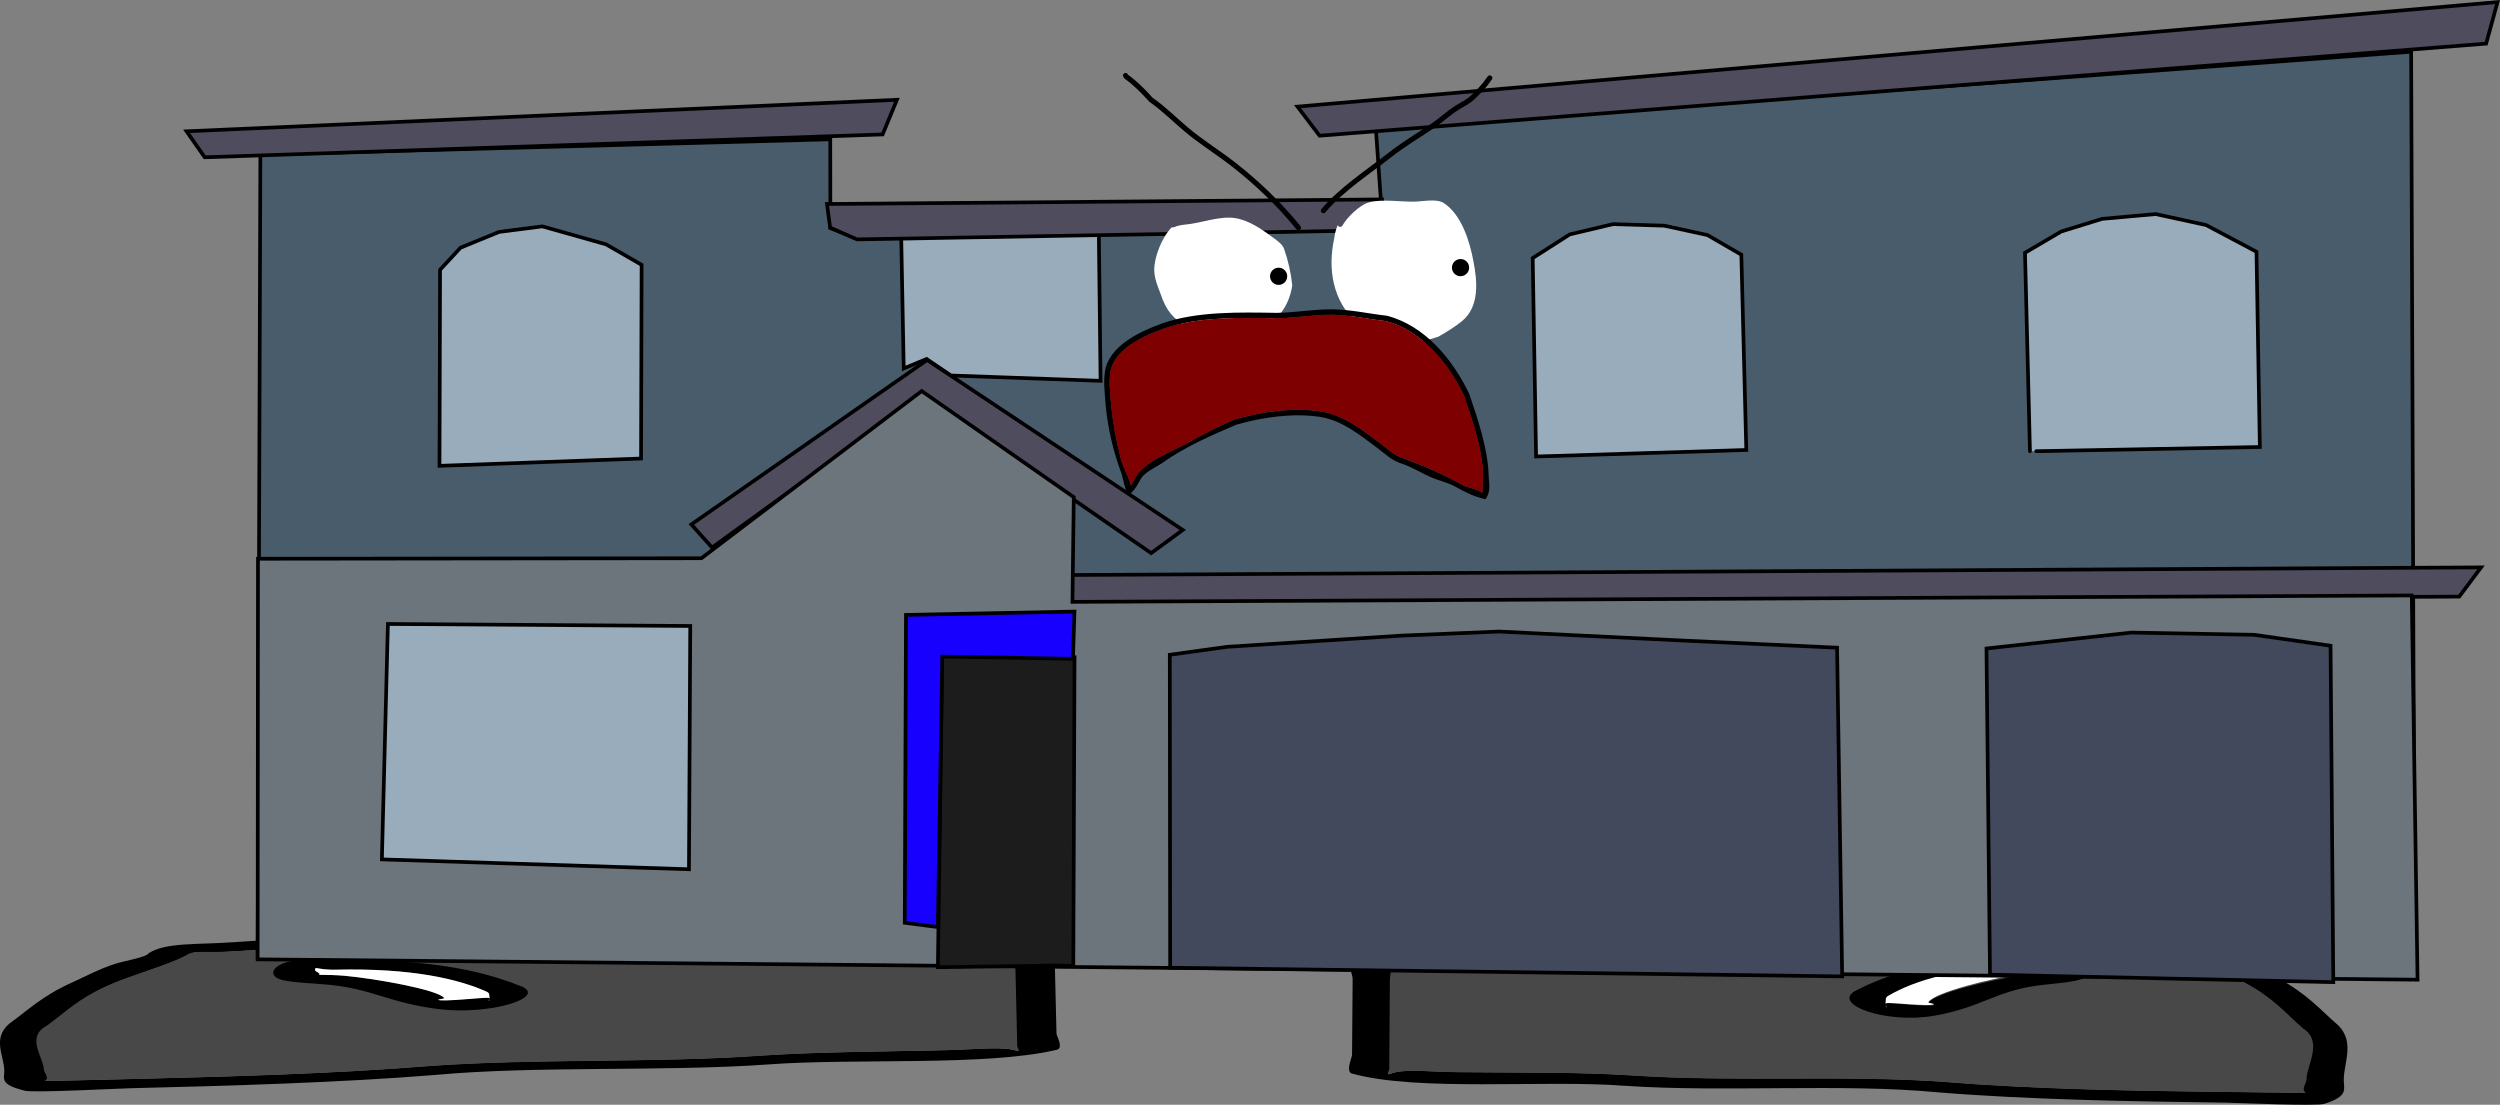 <svg version="1.1" xmlns="http://www.w3.org/2000/svg" xmlns:xlink="http://www.w3.org/1999/xlink" width="676.212" height="298.819" viewBox="0,0,676.212,298.819"><rect x="0" y="0" width="676.212" height="298.819" fill="#808080" stroke="none"/><g transform="translate(-1.615,-61.472)"><g data-paper-data="{&quot;isPaintingLayer&quot;:true}" fill-rule="nonzero" stroke-linejoin="miter" stroke-miterlimit="10" stroke-dasharray="" stroke-dashoffset="0" style="mix-blend-mode: normal"><path d="M165.118,318.364l34.89,-28.658l99.348,-2.636l-20.242,28.554z" data-paper-data="{&quot;index&quot;:null}" fill="#cedce9" stroke="#000000" stroke-width="0" stroke-linecap="round"/><path d="M155.633,317.134c-3.441,-0.31 -11.622,-0.725 -8.058,-1.444c-1.952,0.25 -4.556,0.56 -5.944,0.66c-6.573,0.473 -15.108,0.363 -21.898,0.526c-18.628,0.448 -36.717,0.715 -54.73,1.942c-8.14,0.554 -10.407,-0.499 -12.872,1.11c-5.099,2.723 -14.755,5.276 -20.93,8.043c-8.37,3.75 -11.566,7.252 -16.664,10.933c-5.795,3.07 -0.882,8.578 -0.804,11.837c0.021,0.873 1.704,2.386 0.148,3.066c1.563,-0.005 3.073,-0.012 4.033,-0.035c6.387,-0.154 12.774,-0.307 19.161,-0.461c25.406,-0.611 54.922,-1.447 79.547,-3.45c29.243,-2.208 61.027,-0.814 90.509,-2.873c16.147,-1.066 33.775,-1.087 50.231,-1.477c8.348,-0.198 15.48,-1.095 19.176,0.165c0.971,0.331 -0.02,-0.835 -0.03,-1.252c-0.025,-1.043 -0.05,-2.087 -0.075,-3.13c-0.14,-5.843 -0.281,-11.685 -0.421,-17.528c-0.033,-1.381 -1.735,-6.285 1.527,-6.898c-0.615,0.006 -1.31,0.009 -1.693,0.012c-3.388,0.025 -5.28,0.113 -7.933,-0.255c-4.607,-0.639 -20.075,0.302 -26.297,0.451c-24.179,0.581 -48.358,1.162 -72.537,1.743c0,0 -5.474,0.132 -5.505,-1.12c-0.001,-0.051 0.007,-0.101 0.023,-0.149c-2.62,-0.064 -5.268,-0.176 -7.964,-0.419zM241.555,314.574c14.596,-0.351 33.236,-1.394 43.264,0.905c5.747,1.317 2.094,6.072 2.141,8.025c0.14,5.843 0.281,11.685 0.421,17.528c0.016,0.667 1.981,3.931 0.105,4.382c-18.947,4.55 -54.922,2.222 -78.15,3.979c-28.829,2.014 -62.125,0.297 -90.002,2.835c-25.381,2.064 -55.996,2.959 -82.201,3.588c-3.759,0.09 -26.285,1.283 -28.741,0.691c-7.042,-1.699 -5.557,-3.293 -5.61,-5.502c-0.096,-3.997 -3.309,-8.686 1.347,-12.642c5.225,-3.773 8.863,-7.518 17.25,-11.275c3.384,-1.516 7.029,-3.522 11.415,-4.923c2.87,-0.917 8.379,-1.738 9.043,-2.856c4.614,-3.012 13.1,-2.265 23.104,-2.994c17.807,-1.296 36.261,-1.498 54.73,-1.942c6.811,-0.164 20.102,-1.2 24.912,-1.093c8.374,0.187 13.262,1.702 21.38,1.992c5.957,0.212 12.221,-0.149 19.183,0.478c0.529,0.048 1.057,0.095 1.586,0.143c18.274,-0.439 36.547,-0.878 54.821,-1.318z" data-paper-data="{&quot;index&quot;:null}" fill="#000000" stroke="none" stroke-width="0" stroke-linecap="butt"/><path d="M163.672,317.491c-0.017,0.048 -0.024,0.097 -0.023,0.149c0.03,1.252 5.532,1.122 5.532,1.122c24.179,-0.581 48.487,-1.141 72.666,-1.722c6.222,-0.15 21.704,-1.084 26.311,-0.446c2.654,0.368 4.549,0.282 7.938,0.257c0.382,-0.003 1.079,-0.006 1.693,-0.012c-3.262,0.613 -1.544,5.529 -1.51,6.91c0.14,5.843 0.27,11.72 0.411,17.563c0.025,1.043 0.041,2.092 0.066,3.135c0.01,0.417 0.997,1.585 0.026,1.254c-3.696,-1.261 -10.834,-0.361 -19.182,-0.163c-16.457,0.391 -34.134,0.427 -50.281,1.493c-29.482,2.059 -61.556,0.684 -90.799,2.892c-24.626,2.003 -54.262,2.82 -79.668,3.431c-6.387,0.154 -12.785,0.303 -19.172,0.457c-0.961,0.023 -2.473,0.029 -4.036,0.034c1.556,-0.68 -0.137,-2.198 -0.158,-3.07c-0.078,-3.26 -5.017,-8.789 0.778,-11.858c5.098,-3.681 8.305,-7.207 16.675,-10.957c6.176,-2.767 15.872,-5.339 20.971,-8.063c2.465,-1.609 4.749,-0.561 12.889,-1.116c18.013,-1.227 36.219,-1.514 54.847,-1.962c6.79,-0.163 15.402,-0.058 21.974,-0.531c1.387,-0.1 4.014,-0.411 5.965,-0.66c-3.564,0.718 4.65,1.134 8.091,1.444c2.696,0.243 5.376,0.356 7.996,0.42z" data-paper-data="{&quot;index&quot;:null}" fill="#484848" stroke="none" stroke-width="0" stroke-linecap="butt"/><path d="M87.036,323.926c0.01,0.423 1.91,0.891 0.977,1.248c2.407,-0.001 4.831,0.064 6.986,0.258c8.312,0.749 25.258,3.797 26.903,6.043c0.134,0.183 -2.21,0.27 -1.809,0.425c1.334,0.516 12.076,-0.695 13.318,-0.569c0.281,0.028 0.42,0.08 0.477,0.146c-0.063,-0.206 -0.12,-0.405 -0.123,-0.531c-0.011,-0.444 0.054,-0.923 -0.822,-1.299c-7.456,-3.319 -19.579,-6.353 -40.432,-5.852c0,0 -2.461,0.059 -4.092,-0.279c-0.543,-0.057 -0.965,-0.13 -1.25,-0.22c-0.067,0.241 -0.137,0.486 -0.133,0.631zM133.795,332.197c0.38,0.247 0.259,-0.175 0.125,-0.618c-0.021,0.194 -0.384,0.449 -0.125,0.618zM142.709,328.291c6.882,2.95 -8.465,7.871 -22.555,6.113c-13.294,-1.658 -17.875,-5.523 -29.997,-6.614c-4.095,-0.369 -8.995,-0.506 -12.065,-1.21c-4.864,-1.115 -2.822,-5.371 6.423,-5.593c6.657,-0.16 9.948,0.255 16.146,0.106l2.737,-0.066c0,0 3.142,-0.075 4.679,0.432c16.245,0.821 26.725,3.646 34.631,6.832z" data-paper-data="{&quot;index&quot;:null}" fill="#000000" stroke="none" stroke-width="0" stroke-linecap="butt"/><path d="M86.965,323.258c0.284,0.09 0.707,0.163 1.25,0.22c1.631,0.338 4.103,0.276 4.103,0.276c20.852,-0.501 33.413,2.596 40.868,5.915c0.877,0.376 0.788,0.865 0.799,1.308c0.003,0.126 0.051,0.329 0.113,0.535c-0.057,-0.066 -0.194,-0.117 -0.475,-0.146c-1.242,-0.126 -12.076,1.104 -13.41,0.588c-0.401,-0.155 1.68,-0.346 1.546,-0.529c-1.645,-2.245 -18.671,-5.274 -26.984,-6.023c-2.156,-0.194 -4.593,-0.254 -7,-0.253c0.933,-0.358 -0.945,-0.833 -0.955,-1.256c-0.004,-0.145 0.079,-0.394 0.146,-0.634z" data-paper-data="{&quot;index&quot;:null}" fill="#ffffff" stroke="none" stroke-width="0" stroke-linecap="butt"/><path d="M374.767,317.071l-19.46,-32.854l93.626,1.386l33.26,32.727z" data-paper-data="{&quot;index&quot;:null}" fill="#cedce9" stroke="#000000" stroke-width="0" stroke-linecap="round"/><path d="M491.112,316.739c-2.537,0.328 -5.03,0.503 -7.497,0.622c0.016,0.055 0.024,0.113 0.024,0.172c-0.011,1.456 -5.17,1.396 -5.17,1.396c-22.786,-0.267 -45.571,-0.534 -68.357,-0.801c-5.863,-0.069 -20.448,-0.9 -24.779,-0.08c-2.495,0.472 -4.278,0.402 -7.47,0.43c-0.36,0.003 -1.016,0.011 -1.595,0.014c3.082,0.658 1.546,6.387 1.533,7.994c-0.052,6.795 -0.105,13.59 -0.157,20.385c-0.009,1.213 -0.019,2.427 -0.028,3.64c-0.004,0.485 -0.922,1.858 -0.011,1.456c3.464,-1.528 10.195,-0.606 18.062,-0.516c15.508,0.176 32.115,-0.097 47.34,0.869c27.801,1.896 57.725,-0.262 85.303,1.811c23.226,1.912 51.042,2.386 74.984,2.667c6.019,0.071 12.038,0.141 18.057,0.212c0.906,0.011 2.328,-0.007 3.8,-0.028c-1.475,-0.764 0.089,-2.552 0.097,-3.567c0.029,-3.791 4.582,-10.277 -0.919,-13.748c-4.853,-4.193 -7.912,-8.211 -15.848,-12.429c-5.855,-3.112 -14.986,-5.917 -19.827,-8.997c-2.344,-1.829 -4.465,-0.566 -12.141,-1.073c-16.986,-1.122 -34.03,-1.127 -51.584,-1.333c-6.399,-0.075 -14.438,0.197 -20.636,-0.242c-1.308,-0.093 -3.766,-0.409 -5.608,-0.667c3.367,0.775 -4.334,1.396 -7.572,1.815zM410.135,315.215c17.221,0.202 34.441,0.404 51.662,0.606c0.497,-0.064 0.995,-0.129 1.492,-0.193c6.55,-0.847 12.456,-0.533 18.065,-0.88c7.644,-0.474 12.228,-2.317 20.114,-2.677c4.53,-0.206 17.065,0.774 23.483,0.85c17.404,0.204 34.792,0.127 51.584,1.333c9.433,0.677 17.418,-0.334 21.806,3.09c0.641,1.289 5.842,2.15 8.558,3.168c4.151,1.555 7.613,3.826 10.821,5.531c7.953,4.227 11.431,8.52 16.405,12.817c4.44,4.521 1.477,10.027 1.442,14.675c-0.02,2.57 1.401,4.398 -5.209,6.492c-2.305,0.73 -23.542,-0.276 -27.085,-0.318c-24.695,-0.29 -53.548,-0.812 -77.486,-2.783c-26.295,-2.479 -57.639,0.079 -84.824,-1.775c-21.906,-1.65 -55.763,1.665 -73.675,-3.305c-1.773,-0.492 0.033,-4.32 0.039,-5.096c0.052,-6.795 0.105,-13.59 0.157,-20.385c0.017,-2.272 -3.489,-7.737 1.907,-9.366c9.416,-2.842 26.99,-1.945 40.745,-1.783z" data-paper-data="{&quot;index&quot;:null}" fill="#000000" stroke="none" stroke-width="0" stroke-linecap="butt"/><path d="M483.544,317.29c2.467,-0.119 4.99,-0.296 7.527,-0.623c3.237,-0.418 10.969,-1.04 7.602,-1.815c1.842,0.257 4.32,0.574 5.629,0.667c6.198,0.439 14.309,0.171 20.708,0.246c17.554,0.206 34.709,0.233 51.695,1.355c7.676,0.507 9.813,-0.75 12.157,1.079c4.841,3.08 14.01,5.907 19.866,9.019c7.936,4.218 11.006,8.264 15.858,12.457c5.501,3.471 0.924,9.982 0.895,13.773c-0.008,1.015 -1.582,2.808 -0.107,3.572c-1.472,0.02 -2.896,0.039 -3.802,0.029c-6.019,-0.071 -12.048,-0.137 -18.067,-0.207c-23.942,-0.281 -51.872,-0.731 -75.097,-2.643c-27.578,-2.073 -57.775,0.068 -85.576,-1.828c-15.225,-0.966 -31.879,-0.71 -47.387,-0.886c-7.867,-0.089 -14.604,-1.015 -18.068,0.513c-0.911,0.402 0.004,-0.973 0.007,-1.458c0.009,-1.213 0.01,-2.433 0.019,-3.646c0.052,-6.795 0.094,-13.63 0.146,-20.425c0.012,-1.606 1.564,-7.35 -1.517,-8.008c0.579,-0.003 1.235,-0.012 1.595,-0.015c3.192,-0.028 4.979,0.04 7.474,-0.433c4.331,-0.82 18.929,0.005 24.792,0.074c22.786,0.267 45.693,0.507 68.478,0.774c0,0 5.184,0.058 5.196,-1.398c0,-0.06 -0.007,-0.117 -0.023,-0.172z" data-paper-data="{&quot;index&quot;:null}" fill="#484848" stroke="none" stroke-width="0" stroke-linecap="butt"/><path d="M555.826,323.476c0.001,-0.169 -0.068,-0.452 -0.134,-0.731c-0.267,0.11 -0.664,0.201 -1.174,0.277c-1.532,0.421 -3.851,0.394 -3.851,0.394c-19.651,-0.23 -31.03,3.502 -38.008,7.486c-0.821,0.452 -0.753,1.008 -0.757,1.524c-0.001,0.147 -0.053,0.379 -0.109,0.62c0.053,-0.077 0.183,-0.139 0.447,-0.177c1.168,-0.167 11.304,1.059 12.554,0.436c0.376,-0.187 -1.833,-0.249 -1.71,-0.464c1.519,-2.638 17.441,-6.469 25.261,-7.479c2.028,-0.262 4.31,-0.379 6.578,-0.419c-0.883,-0.4 0.9,-0.976 0.903,-1.468zM511.765,333.166c-0.121,0.516 -0.229,1.01 0.126,0.716c0.242,-0.201 -0.103,-0.491 -0.126,-0.716zM503.44,329.492c7.403,-3.837 17.237,-7.299 32.53,-8.527c1.44,-0.616 4.401,-0.582 4.401,-0.582l2.579,0.03c5.841,0.068 8.935,-0.47 15.209,-0.396c8.713,0.102 10.695,5.015 6.128,6.394c-2.882,0.87 -7.496,1.112 -11.349,1.61c-11.405,1.474 -15.667,6.044 -28.168,8.196c-13.249,2.281 -27.774,-3.18 -21.331,-6.726z" data-paper-data="{&quot;index&quot;:null}" fill="#000000" stroke="none" stroke-width="0" stroke-linecap="butt"/><path d="M555.816,322.248c0.068,0.278 0.15,0.565 0.15,0.734c-0.002,0.492 -1.761,1.089 -0.876,1.483c-2.268,0.055 -4.562,0.182 -6.589,0.459c-7.815,1.066 -23.796,4.988 -25.302,7.636c-0.123,0.215 1.841,0.389 1.466,0.578c-1.247,0.632 -11.476,-0.543 -12.643,-0.368c-0.264,0.04 -0.393,0.103 -0.445,0.181c0.055,-0.241 0.096,-0.477 0.096,-0.624c0.002,-0.516 -0.091,-1.082 0.727,-1.54c6.959,-4.034 18.732,-7.93 38.383,-7.837c0,0 2.33,0.014 3.859,-0.418c0.51,-0.079 0.907,-0.174 1.173,-0.285z" data-paper-data="{&quot;index&quot;:null}" fill="#ffffff" stroke="none" stroke-width="0" stroke-linecap="butt"/><g><g data-paper-data="{&quot;index&quot;:null}" stroke="#000000" stroke-width="1" stroke-linecap="round"><path d="M71.306,320.356l0.736,-217.08l154.147,-4.126l0.028,24.019l6.666,2.625l142.798,-2.139l-1.924,-27.477l280.035,-20.723l0.942,245.807l0.335,4.914z" fill="#495c6b"/><path d="M284.864,217.035l387.845,-2.093l-5.913,7.904l-380.001,1.755z" fill="#4f4c5d"/><path d="M194.207,209.572l-5.601,-6.245l63.781,-44.493l69.15,45.985l-8.548,6.261l-61.907,-42.703z" fill="#4f4c5d"/><path d="M655.524,326.459l-584.218,-5.501l0.088,-108.355l119.945,-0.139l59.579,-45.218l41.136,28.703l-0.355,28.317l362.263,-1.735z" fill="#6c757c"/><path d="M539.88,325.102l-0.954,-88.221l39.181,-4.305l33.224,0.601l20.661,2.958l0.744,90.99z" fill="#42495c"/><path d="M318.124,323.228l-0.098,-84.655l15.544,-2.148l47.276,-3.036l26.194,-1.095l51.009,2.497l40.466,1.87l1.381,88.913z" fill="#42495c"/><path d="M292.257,239.242l-0.33,83.484l-4.685,-0.101l-31.945,0.463l1.18,-84.39z" fill="#1c1c1c"/><path d="M246.339,311.065l0.33,-83.271l45.574,-0.905l-0.411,12.779l-35.354,-0.598l-1.193,73.156z" fill="#1800ff"/><path d="M106.538,230.245l81.781,0.544l-0.35,65.808l-83.061,-2.673z" fill="#99acbb"/><path d="M120.491,187.475l0.152,-53.03l5.53,-5.97l10.431,-4.271l11.712,-1.504l17.256,4.878l9.59,5.526l-0.152,52.391z" fill="#99acbb"/><path d="M298.833,124.443l0.472,40.038l-40.466,-1.444l-6.607,-4.465l-6.173,2.563l-0.68,-35.565z" fill="#99acbb"/><path d="M417.101,184.95l-0.914,-53.667l10.002,-6.401l11.71,-2.782l13.843,0.41l11.716,2.542l9.164,5.314l1.339,52.815z" fill="#99acbb"/><path d="M550.685,183.518l-1.34,-53.667l9.79,-5.761l11.07,-3.42l14.48,-1.295l13.633,2.966l13.638,7.225l0.913,52.815l-60.482,1.135" fill="#99acbb"/><path d="M674.079,73.27l-315.538,24.909l-5.972,-7.873l324.586,-28.274z" fill="#4f4c5d"/><path d="M376.087,123.715l-142.687,2.507l-7.245,-3.186l-0.859,-6.388l150.142,-1.238z" fill="#4f4c5d"/><path d="M240.343,97.837l-183.359,6.175l-4.906,-7.022l192.142,-8.528z" fill="#4f4c5d"/></g><path d="M363.778,122.744c0.61,0.338 0.949,-0.273 0.949,-0.273c1.148,-2.115 4.626,-5.519 6.993,-6.207c3.776,-1.098 8.985,-0.081 12.958,-0.266c2.059,-0.096 5.594,-0.804 7.447,0.391c4.815,3.105 7.078,10.492 8.025,15.761c1.056,5.332 1.718,12.216 -3.066,16.163c-1.91,1.575 -4.227,2.982 -6.379,4.208c-5.206,1.791 -9.866,2.493 -15.068,0.177c-1.177,-0.524 -2.173,-1.606 -3.349,-2.158c-1.244,-0.584 -2.499,-0.719 -3.55,-1.637c-6.671,-5.988 -8.061,-14.666 -6.212,-23.06c0.109,-0.974 0.402,-2.298 0.92,-3.466c0.045,0.131 0.143,0.263 0.333,0.368z" data-paper-data="{&quot;noHover&quot;:false,&quot;origItem&quot;:[&quot;Path&quot;,{&quot;applyMatrix&quot;:true,&quot;segments&quot;:[[[650.21918,215.53083],[0.09642,0.28248],[-1.11678,2.51045]],[[648.23979,222.96917],[0.23688,-2.09365],[-3.99719,18.04653]],[[661.52065,272.46131],[-14.33186,-12.89576],[2.25809,1.97805]],[[669.13405,275.97953],[-2.67384,-1.25807],[2.52852,1.1897]],[[676.31221,280.62035],[-2.5309,-1.13013],[11.18215,4.9932]],[[708.64273,280.28314],[-11.20046,3.83906],[4.63147,-2.63193]],[[722.34432,271.27187],[-4.11196,3.38365],[10.30015,-8.4758]],[[728.95604,236.59764],[2.25747,11.4699],[-2.02425,-11.33456]],[[711.78417,202.75226],[10.34843,6.68948],[-3.9821,-2.57413]],[[695.80115,201.90503],[4.42948,-0.20134],[-8.54459,0.38827]],[[667.99464,202.43639],[8.12416,-2.35187],[-5.09223,1.47416]],[[652.97385,215.74034],[2.47338,-4.54537],[0,0]],[[650.93415,216.32311],[1.31124,0.72846],[-0.40803,-0.22669]]],&quot;closed&quot;:true}]}" fill="#ffffff" stroke="none" stroke-width="0.5" stroke-linecap="butt"/><path d="M319.149,122.928c1.649,-0.709 3.084,-0.658 4.843,-0.943c4.183,-0.676 9.216,-2.542 13.379,-1.127c3.417,1.019 6.225,3.162 9.05,5.22c0.819,0.597 2.124,1.608 2.489,2.64c1.133,3.199 1.885,6.557 2.241,9.944c-0.397,2.944 -1.901,6.79 -4.359,8.685c-0.81,0.624 -2.115,0.622 -3.023,1.19c-1.502,0.94 -2.877,1.931 -4.668,2.309c-1.654,0.349 -3.474,0.277 -5.155,0.559c-2.57,0.436 -4.802,1.75 -7.509,1.299c-1.083,-0.18 -2.309,-1.506 -3.212,-2.162c-3.356,-2.439 -5.422,-3.929 -7.051,-7.83c-0.855,-2.56 -2.316,-5.382 -2.355,-8.131c-0.05,-3.489 2.005,-8.827 4.753,-11.647c0.277,0.122 0.576,-0.007 0.576,-0.007z" data-paper-data="{&quot;noHover&quot;:false,&quot;origItem&quot;:[&quot;Path&quot;,{&quot;applyMatrix&quot;:true,&quot;segments&quot;:[[[553.7006,216.63619],[0.59532,0.26265],[-5.9169,6.05745]],[[543.47767,241.61406],[-0.09786,-7.50448],[0.0771,5.9122]],[[548.51691,259.06076],[-1.83345,-5.50735],[3.49251,8.39357]],[[563.62288,275.8706],[-7.21139,-5.25355],[1.93954,1.41297]],[[570.50559,280.51798],[-2.32834,-0.39046],[5.81946,0.97591]],[[586.6132,277.7361],[-5.52744,0.93058],[3.61778,-0.60169]],[[597.67025,276.5562],[-3.55835,0.74677],[3.85248,-0.8085]],[[607.689,271.61918],[-3.23302,2.01837],[1.9542,-1.22]],[[614.18224,269.07899],[-1.74293,1.34096],[5.28934,-4.06947]],[[623.55839,250.45956],[-0.86037,6.33091],[-0.75859,-7.28567]],[[618.77155,229.12149],[2.42948,6.88393],[-0.78333,-2.21957]],[[613.43497,223.45526],[1.76072,1.28556],[-6.07104,-4.43265]],[[594.03369,212.24122],[7.34554,2.19926],[-8.94925,-3.05305]],[[565.33653,214.62306],[8.99834,-1.44435],[-3.78346,0.60729]],[[554.93728,216.62397],[3.54869,-1.52183],[0,0]]],&quot;closed&quot;:true}]}" fill="#ffffff" stroke="none" stroke-width="0.5" stroke-linecap="butt"/><path d="M345.14,136.208c-0.001,-1.284 1.038,-2.326 2.322,-2.327c1.284,-0.001 2.326,1.038 2.327,2.322c0.001,1.284 -1.038,2.326 -2.322,2.328c-1.284,0.001 -2.326,-1.038 -2.328,-2.322z" fill="#000000" stroke="none" stroke-width="0.5" stroke-linecap="butt"/><path d="M394.345,133.859c-0.001,-1.284 1.038,-2.326 2.322,-2.327c1.284,-0.001 2.326,1.038 2.327,2.322c0.001,1.284 -1.038,2.326 -2.322,2.328c-1.284,0.001 -2.326,-1.038 -2.328,-2.322z" fill="#000000" stroke="none" stroke-width="0.5" stroke-linecap="butt"/><path d="M305.752,81.289c0.623,-0.313 0.936,0.311 0.936,0.311l-0.09,0c2.518,1.794 4.718,3.979 6.761,6.299c3.459,2.401 6.285,5.272 9.464,7.968c4.036,3.424 8.69,6.272 12.874,9.54c6.593,5.149 12.378,10.728 17.653,17.206c0,0 0.44,0.541 -0.1,0.981c-0.541,0.44 -0.981,-0.1 -0.981,-0.1c-5.21,-6.397 -10.92,-11.902 -17.43,-16.987c-4.199,-3.28 -8.867,-6.138 -12.918,-9.575c-3.188,-2.705 -6.038,-5.56 -9.489,-7.991c-2.027,-2.271 -4.162,-4.438 -6.642,-6.205l-0.347,-0.511c0,0 -0.313,-0.623 0.311,-0.936z" fill="#000000" stroke="none" stroke-width="0.5" stroke-linecap="butt"/><path d="M404.994,82.008c0.558,0.418 0.141,0.976 0.141,0.976l-0.361,0.481c-1.131,1.692 -2.613,3.151 -4.048,4.589c-1.334,1.328 -2.868,2.07 -4.46,3.04c-2.366,1.442 -4.434,3.445 -6.732,4.991c-3.832,2.579 -7.672,4.833 -11.335,7.693c-6.065,4.735 -13.059,9.221 -18.084,15.116c0,0 -0.453,0.53 -0.983,0.077c-0.53,-0.453 -0.077,-0.983 -0.077,-0.983c5.113,-5.961 12.137,-10.508 18.286,-15.309c3.688,-2.879 7.557,-5.154 11.414,-7.75c2.306,-1.552 4.382,-3.548 6.751,-5.004c1.498,-0.92 2.985,-1.595 4.233,-2.855c1.367,-1.37 2.805,-2.759 3.874,-4.376l0.406,-0.544c0,0 0.418,-0.558 0.976,-0.141z" fill="#000000" stroke="none" stroke-width="0.5" stroke-linecap="butt"/><path d="M350.316,133.565c0.378,1.671 0.66,3.379 0.84,5.088c-0.397,2.944 -1.898,6.794 -4.355,8.689c-0.81,0.624 -2.114,0.624 -3.022,1.192c-1.502,0.94 -2.879,1.936 -4.67,2.314c-1.654,0.349 -3.479,0.28 -5.16,0.562c-2.57,0.436 -4.81,1.748 -7.516,1.297c-1.083,-0.18 -2.312,-1.509 -3.214,-2.165c-3.356,-2.439 -5.42,-3.937 -7.049,-7.837c-0.855,-2.56 -2.312,-5.382 -2.351,-8.131c-0.028,-1.939 0.598,-4.455 1.624,-6.779c0.167,0.119 0.347,0.15 0.347,0.15c6.885,1.169 14.211,0.832 20.941,2.423c4.36,1.542 9.034,1.527 13.296,3.175z" data-paper-data="{&quot;noHover&quot;:true,&quot;origItem&quot;:[&quot;Path&quot;,{&quot;applyMatrix&quot;:true,&quot;segments&quot;:[[[310.89291,115.48297],[0,0],[-4.24213,-1.69801]],[[297.66185,112.18117],[4.34188,1.59244],[-6.71071,-1.66925]],[[276.81117,109.49825],[6.87133,1.24933],[0,0]],[[276.46621,109.34428],[0.16574,0.12138],[-1.05329,2.31156]],[[274.77049,116.08875],[-0.00488,-1.93909],[0.00693,2.74918]],[[277.02805,124.22502],[-0.82549,-2.56954],[1.58272,3.91957]],[[283.96913,132.11444],[-3.32714,-2.47784],[0.89484,0.66643]],[[287.14642,134.30885],[-1.08062,-0.19293],[2.7009,0.4822]],[[294.64905,133.09425],[-2.57446,0.40562],[1.68498,-0.26205]],[[299.79566,132.59977],[-1.65807,0.32978],[1.79512,-0.35705]],[[304.4779,130.35339],[-1.51303,0.92258],[0.91455,-0.55766]],[[307.50927,129.20414],[-0.81692,0.61493],[2.47912,-1.86616]],[[311.95968,120.59316],[-0.43099,2.93926],[-0.15995,-1.71076]],[[311.18161,115.50933],[0.35862,1.67512],[0,0]]],&quot;closed&quot;:true}]}" fill="none" stroke="none" stroke-width="0.5" stroke-linecap="butt"/><path d="M402.714,188.811c-0.465,-6.841 -3.046,-14.142 -5.084,-20.228c-4.195,-8.788 -11.392,-17.687 -21.165,-20.242c-4.851,-0.522 -9.499,-1.64 -14.417,-1.702c-5.045,-0.063 -10.019,0.89 -15.081,0.953c-9.684,-0.148 -21.302,-0.52 -30.52,2.783c-5.285,1.886 -13.608,5.503 -14.499,11.924c-0.397,2.86 0.046,5.932 0.236,8.793c0.501,4.969 1.379,9.776 2.652,14.59c0.561,2.119 1.699,4.028 2.391,6.136c0.085,0.259 0.228,0.632 0.282,0.956c0.548,-1.079 1.765,-3.109 1.903,-3.272c3.478,-3.975 9.181,-5.851 13.652,-8.359c4.007,-2.248 8.232,-4.44 12.475,-6.215c7.476,-2.13 15.877,-3.334 23.646,-2.136c6.099,1.146 10.519,4.689 15.459,8.33c2.262,1.668 4.01,3.599 6.781,4.394c5.183,1.892 10.853,4.379 15.634,7.062c1.677,0.941 3.947,0.961 5.488,2.198c-0.029,-0.153 -0.01,-0.277 -0.01,-0.277c0.049,-0.33 0.09,-0.662 0.124,-0.997c-0.051,-1.344 0.1,-2.963 0.07,-3.98l-0.051,0.063c0,0 -0.22,-0.428 0.035,-0.774zM404.28,190.422c0.16,2.154 0.538,4.172 -0.85,6.067c-2.744,-0.525 -5.705,-1.966 -8.107,-3.347c-1.958,-1.126 -4.694,-1.705 -6.807,-2.654c-2.596,-1.167 -4.871,-2.582 -7.553,-3.545c-2.947,-0.849 -4.797,-2.838 -7.197,-4.604c-4.753,-3.498 -8.979,-6.968 -14.834,-8.068c-7.502,-1.163 -15.68,0.01 -22.896,2.072c-6.625,2.788 -14.027,6.077 -19.851,10.217c-1.812,1.288 -4.234,2.23 -5.632,3.917c-0.674,0.78 -2.355,4.791 -3.664,4.411c-0.953,-0.277 -1.575,-4.347 -1.87,-5.147c-2.262,-6.126 -3.666,-11.927 -4.33,-18.523c-0.2,-2.993 -0.646,-6.194 -0.217,-9.184c1.007,-7.023 9.613,-10.979 15.471,-13.07c9.406,-3.345 21.15,-3.022 31.027,-2.87c5.067,-0.064 10.045,-1.017 15.097,-0.953c5.003,0.063 9.736,1.182 14.669,1.726c10.301,2.664 17.877,11.877 22.285,21.155c2.275,6.752 5.129,14.909 5.259,22.401z" fill="#000000" stroke="none" stroke-width="0.5" stroke-linecap="butt"/><path d="M402.726,189.603l0.051,-0.063c0.029,1.017 -0.122,2.639 -0.071,3.983c-0.034,0.334 -0.076,0.668 -0.125,0.997c0,0 -0.018,0.123 0.01,0.277c-1.541,-1.238 -3.811,-1.257 -5.488,-2.198c-4.781,-2.683 -10.452,-5.17 -15.635,-7.061c-2.772,-0.795 -4.609,-2.768 -6.872,-4.436c-4.94,-3.642 -9.266,-7.151 -15.365,-8.298c-7.769,-1.199 -16.17,-0.018 -23.646,2.112c-4.243,1.775 -8.469,3.963 -12.476,6.21c-4.47,2.508 -10.175,4.381 -13.653,8.355c-0.138,0.163 -1.356,2.192 -1.904,3.27c-0.054,-0.324 -0.287,-0.654 -0.372,-0.913c-0.692,-2.109 -1.833,-4.024 -2.394,-6.143c-1.274,-4.814 -2.154,-9.635 -2.654,-14.604c-0.19,-2.861 -0.632,-5.941 -0.235,-8.801c0.891,-6.42 9.22,-10.054 14.505,-11.94c9.219,-3.303 20.868,-2.955 30.553,-2.807c5.061,-0.063 10.066,-1.014 15.11,-0.951c4.918,0.062 9.584,1.192 14.435,1.714c9.774,2.556 16.983,11.486 21.179,20.274c2.038,6.086 4.617,13.406 5.082,20.247c-0.255,0.347 -0.035,0.775 -0.035,0.775z" data-paper-data="{&quot;noHover&quot;:false,&quot;origItem&quot;:[&quot;Path&quot;,{&quot;applyMatrix&quot;:true,&quot;segments&quot;:[[[253.41468,164.95867],[-0.2996,0.30876],[0.46946,-6.84066]],[[251.12826,144.22747],[1.19144,6.3065],[-2.96133,-9.27699]],[[232.91219,121.29492],[9.33515,3.86109],[-4.73527,-1.17659]],[[218.86037,117.6485],[4.86395,0.73013],[-4.98925,-0.74894]],[[203.79018,116.54194],[5.02287,0.6259],[-9.57425,-1.46375]],[[173.17505,115.14845],[9.58212,-2.01839],[-5.49257,1.15001]],[[157.18934,124.98958],[1.75587,-6.23956],[-0.78215,2.7794]],[[156.22724,133.73265],[0.20055,-2.86045],[-0.17975,4.99089]],[[156.87069,148.54749],[-0.60717,-4.94238],[0.26723,2.17525]],[[158.40519,154.9521],[-0.3991,-2.18343],[0.04906,0.26838]],[[158.55439,155.93764],[-0.00909,-0.32866],[0.68965,-0.99435]],[[160.88509,152.95439],[-0.15922,0.14307],[3.98627,-3.46463]],[[175.54678,146.52969],[-4.76981,1.87635],[4.27552,-1.68191]],[[188.75094,142.06844],[-4.44481,1.18152],[7.696,-1.09371]],[[212.46791,143.16837],[-7.53405,-2.24432],[5.88649,1.96521]],[[226.65031,153.52358],[-4.39853,-4.27955],[2.01459,1.96009]],[[232.77093,158.79854],[-2.63773,-1.16409],[4.8774,2.57897]],[[247.29959,167.921],[-4.37183,-3.30796],[1.53346,1.1603]],[[252.43749,170.84497],[-1.35854,-1.43568],[-0.00745,-0.15586]],[[252.46486,170.56957],[0,0],[0.09322,-0.32009]],[[252.72348,169.59922],[-0.0793,0.32672],[0.13225,-1.33834]],[[253.33408,165.66608],[-0.10906,1.01146],[0,0]],[253.275,165.72108]],&quot;closed&quot;:true}]}" fill="#7f0000" stroke="none" stroke-width="0.5" stroke-linecap="butt"/></g></g></g></svg><!--rotationCenter:318.3854173039864:118.52800166685768-->